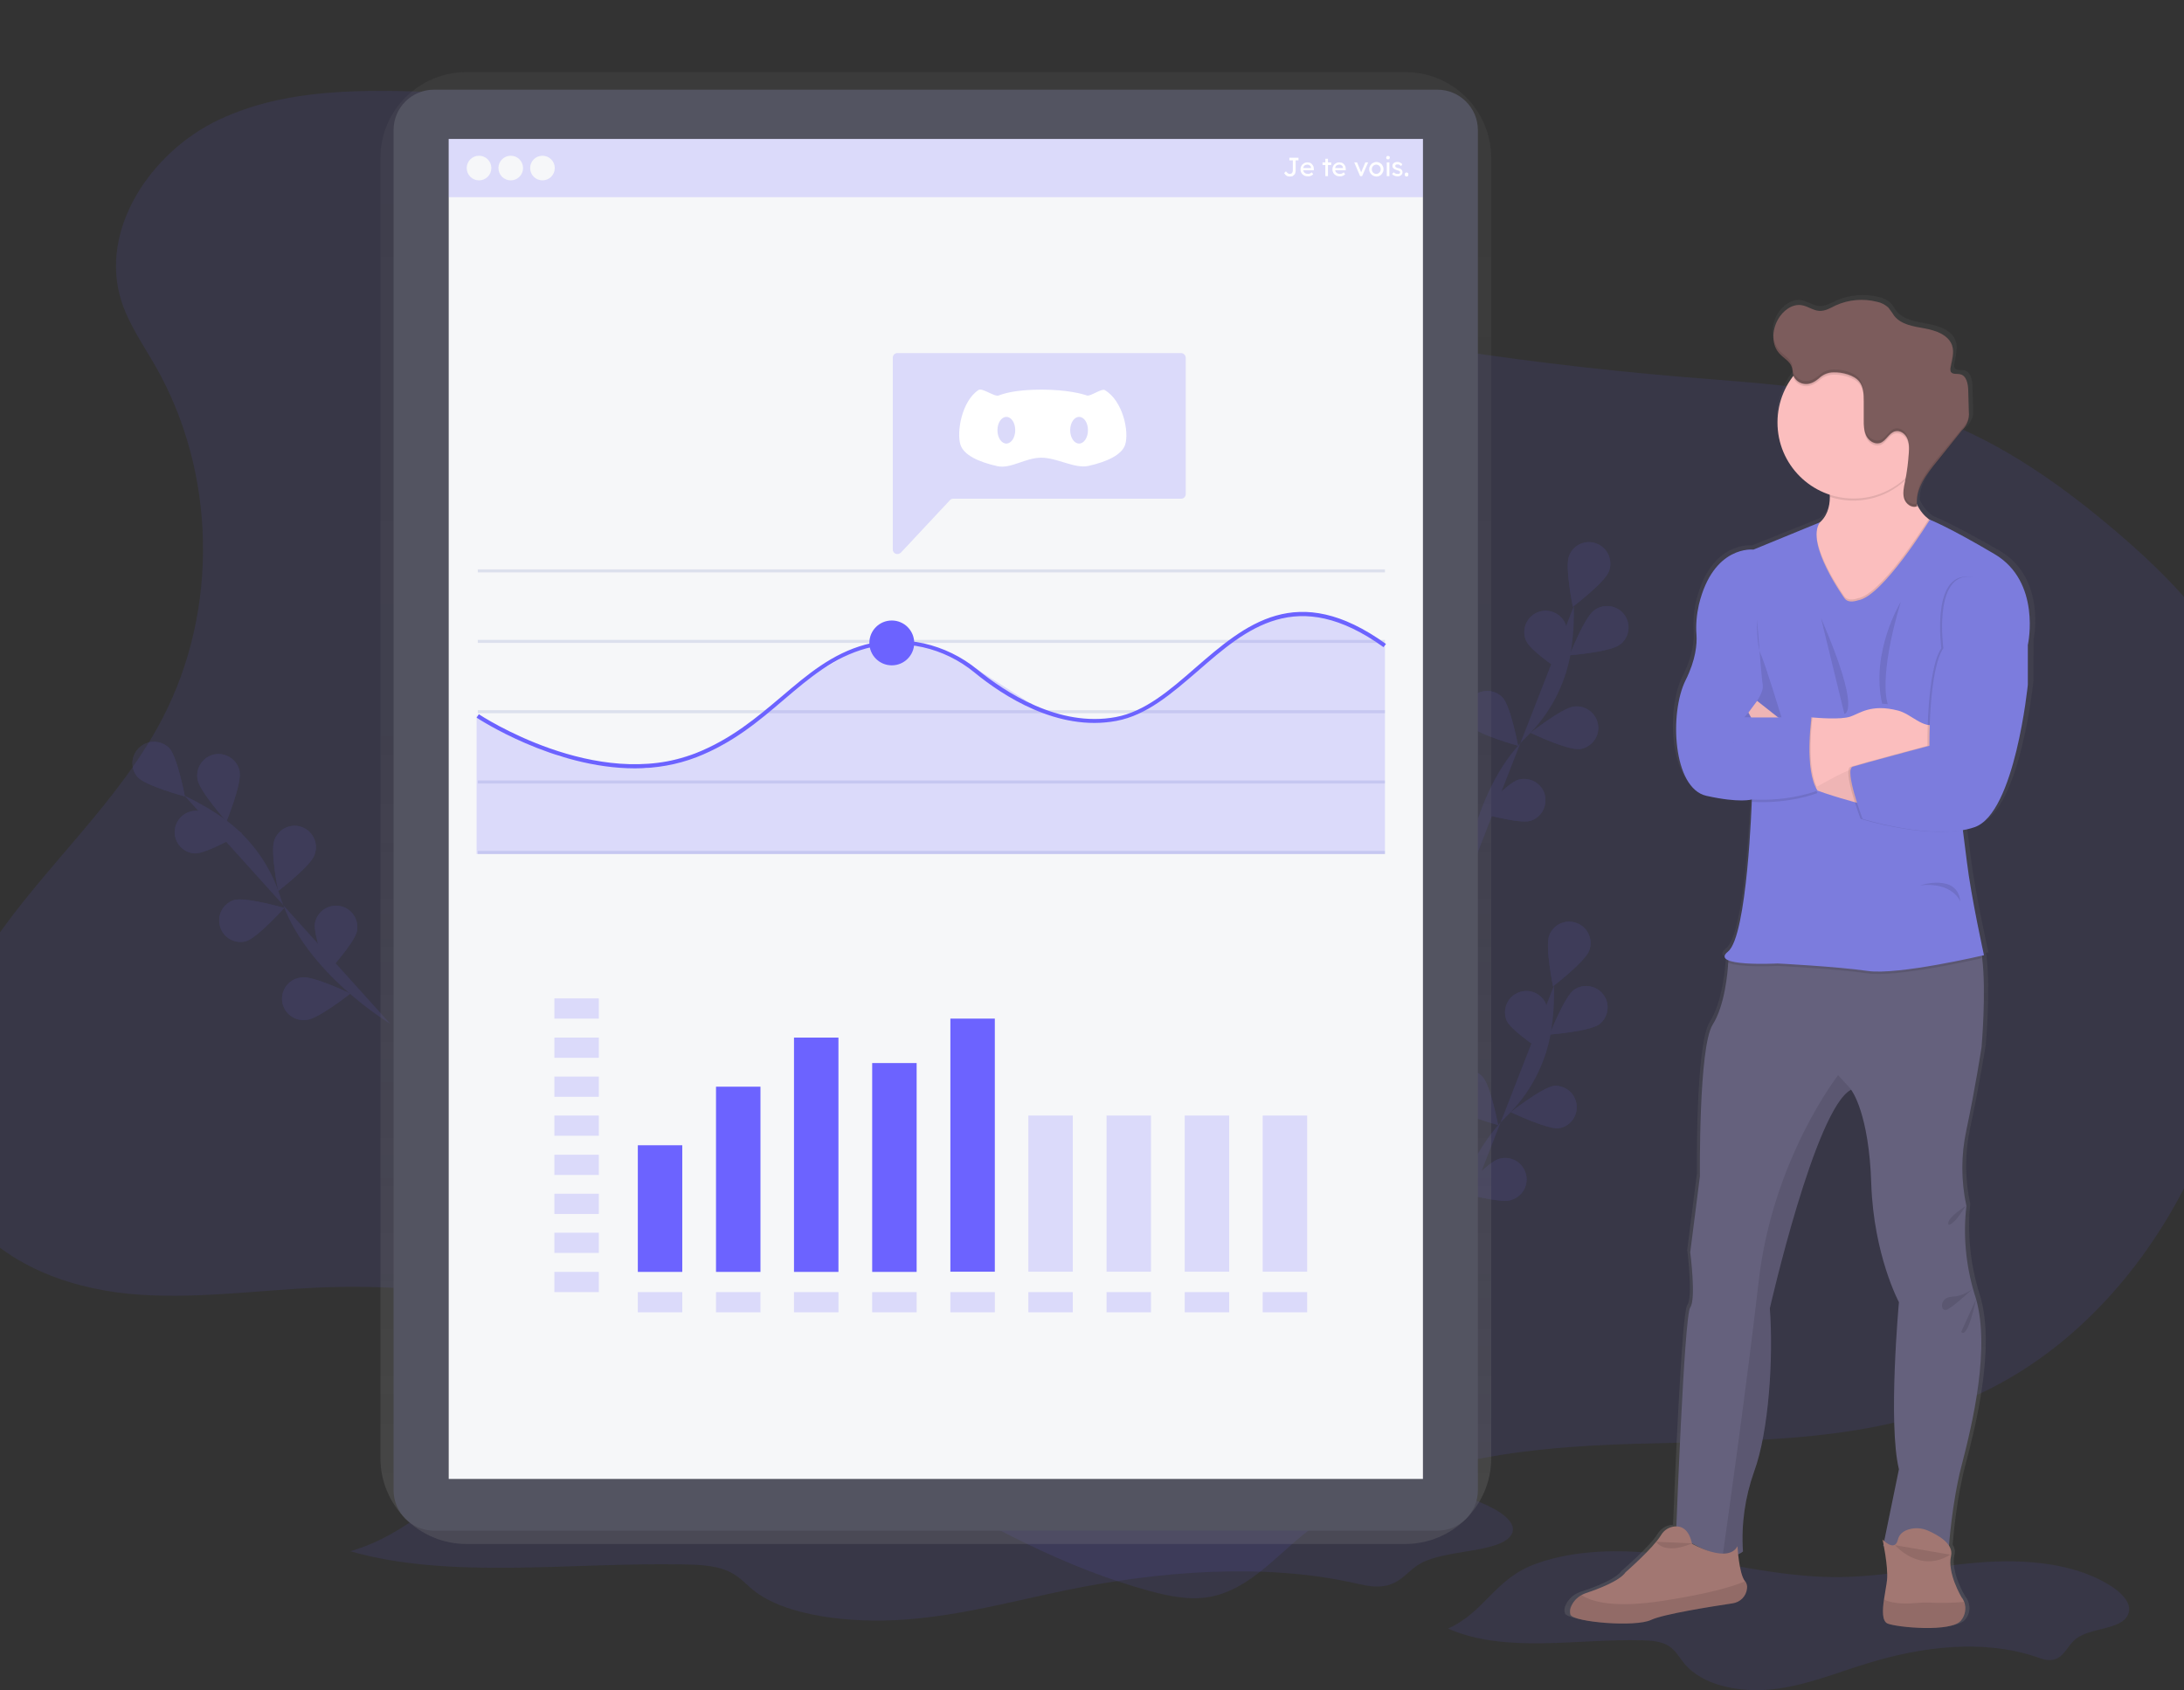 <?xml version="1.0" encoding="utf-8"?>
<!-- Generator: Adobe Illustrator 22.0.1, SVG Export Plug-In . SVG Version: 6.00 Build 0)  -->
<svg version="1.1" id="_x37_d8641e0-c257-4791-b312-86d1704443b9"
	 xmlns="http://www.w3.org/2000/svg" xmlns:xlink="http://www.w3.org/1999/xlink" x="0px" y="0px" viewBox="0 0 1081 836.7"
	 style="enable-background:new 0 0 1081 836.7;" xml:space="preserve">
<rect x="0" y="0" width="1081" height="836.7" fill="#333333" stroke="none"/>
<style type="text/css">
	.st0{opacity:0.1;fill:#6C63FF;enable-background:new    ;}
	.st1{opacity:0.1;}
	.st2{fill:#6C63FF;}
	.st3{fill:url(#SVGID_1_);}
	.st4{fill:#535461;}
	.st5{fill:#F6F7F9;}
	.st6{opacity:0.2;}
	.st7{fill:#DCE0ED;}
	.st8{fill:url(#SVGID_2_);}
	.st9{fill:#65617D;}
	.st10{fill:#A27772;}
	.st11{opacity:0.1;enable-background:new    ;}
	.st12{fill:#FBBEBE;}
	.st13{fill:#7C7CDD;}
	.st14{opacity:5.000000e-02;enable-background:new    ;}
	.st15{fill:#7C5C5C;}
	.st16{opacity:0.99;}
	.st17{fill:#FFFFFF;}
</style>
<title>report</title>
<path class="st0" d="M217.7,45.7c-37.1-1.4-75.8-2.3-109.4,13.6s-59.5,54.4-48.2,89.8c3.7,11.5,10.8,21.6,16.8,32.1
	c30.1,52.6,31.5,120.5,3.6,174.3c-21.5,41.4-58,72.9-84.2,111.4s-41.2,92-15.3,130.9c17.7,26.6,50.5,39.5,82.3,42.7
	c31.8,3.1,63.8-1.8,95.7-3.1c62.1-2.4,124,9.3,180.9,34.2c78.4,34.4,146,93.2,228.5,115.9c9.9,2.7,20.3,4.9,30.4,3.1
	c18-3.3,31-18.1,45.1-29.9c44.9-37.2,107.1-44.2,165.5-45.9c58.3-1.7,119.1-0.4,171.8-25.4c46-21.9,81.5-62.5,103.5-108.5
	c22-45.9,31.6-97,35.2-147.8c2.1-30.3,2.1-61.5-8.8-89.8c-12.2-31.9-36.9-57.2-62.8-79.4c-27.1-23.2-56.6-44.2-90-56.7
	c-39.9-14.9-83.2-17.1-125.7-20.6c-87.1-7.3-173.6-21.2-258.6-41.5c-80.7-19.3-169.3-40.4-242.8-79.7
	C294.5,45.6,259.3,47.2,217.7,45.7z"/>
<g class="st1">
	<path class="st2" d="M713.9,629.7c0,0,3.5-49.6,31.5-76.7c11.8-11.3,19.6-26.1,22.3-42.1c1.2-7.6,1.7-15.4,1.5-23.1"/>
	<path class="st2" d="M786.6,470.6c-2,5.5-17.9,17.7-17.9,17.7s-4-19.6-1.9-25.1c2-5.5,8.1-8.3,13.6-6.2
		C785.9,459,788.6,465.1,786.6,470.6z"/>
	<path class="st2" d="M791.6,507.1c-4.7,3.5-24.6,5.1-24.6,5.1s7.3-18.6,12-22.1c4.8-3.4,11.4-2.2,14.8,2.6
		C797,497.2,796.1,503.6,791.6,507.1L791.6,507.1z"/>
	<path class="st2" d="M771.6,558.6c-5.8,0.6-23.8-8-23.8-8s15.7-12.4,21.5-13c5.8-0.3,10.8,4.1,11.1,10
		C780.7,553,776.9,557.7,771.6,558.6z"/>
	<path class="st2" d="M747.6,594.2c-5.6,1.6-24.8-3.9-24.8-3.9s13.4-14.8,19-16.5c5.6-1.8,11.5,1.3,13.3,6.9
		c1.8,5.6-1.3,11.5-6.9,13.3C748,594.1,747.8,594.2,747.6,594.2L747.6,594.2z"/>
	<path class="st2" d="M745.8,505.4c2.5,5.3,19.3,16.1,19.3,16.1s2.3-19.8-0.2-25.1c-2.7-5.2-9-7.3-14.2-4.6
		C745.7,494.3,743.6,500.3,745.8,505.4z"/>
	<path class="st2" d="M718.3,547.4c4,4.3,23.2,9.6,23.2,9.6s-3.7-19.6-7.7-23.9c-4-4.3-10.7-4.5-15-0.5
		C714.6,536.5,714.3,543.1,718.3,547.4z"/>
	<path class="st2" d="M697.1,591.9c3.2,4.9,21.3,13.3,21.3,13.3s-0.4-20-3.5-24.9c-3.3-4.8-9.9-6-14.7-2.7
		C695.5,580.9,694.2,587.1,697.1,591.9L697.1,591.9z"/>
	<path class="st2" d="M786.6,470.6c-2,5.5-17.9,17.7-17.9,17.7s-4-19.6-1.9-25.1c2-5.5,8.1-8.3,13.6-6.2
		C785.9,459,788.6,465.1,786.6,470.6z"/>
	<path class="st2" d="M791.6,507.1c-4.7,3.5-24.6,5.1-24.6,5.1s7.3-18.6,12-22.1c4.8-3.4,11.4-2.2,14.8,2.6
		C797,497.2,796.1,503.6,791.6,507.1L791.6,507.1z"/>
	<path class="st2" d="M771.6,558.6c-5.8,0.6-23.8-8-23.8-8s15.7-12.4,21.5-13c5.8-0.3,10.8,4.1,11.1,10
		C780.7,553,776.9,557.7,771.6,558.6z"/>
	<path class="st2" d="M747.6,594.2c-5.6,1.6-24.8-3.9-24.8-3.9s13.4-14.8,19-16.5c5.6-1.8,11.5,1.3,13.3,6.9
		c1.8,5.6-1.3,11.5-6.9,13.3C748,594.1,747.8,594.2,747.6,594.2L747.6,594.2z"/>
	<path class="st2" d="M745.8,505.4c2.5,5.3,19.3,16.1,19.3,16.1s2.3-19.8-0.2-25.1c-2.7-5.2-9-7.3-14.2-4.6
		C745.7,494.3,743.6,500.3,745.8,505.4z"/>
	<path class="st2" d="M718.3,547.4c4,4.3,23.2,9.6,23.2,9.6s-3.7-19.6-7.7-23.9c-4-4.3-10.7-4.5-15-0.5
		C714.6,536.5,714.3,543.1,718.3,547.4z"/>
	<path class="st2" d="M697.1,591.9c3.2,4.9,21.3,13.3,21.3,13.3s-0.4-20-3.5-24.9c-3.3-4.8-9.9-6-14.7-2.7
		C695.5,580.9,694.2,587.1,697.1,591.9L697.1,591.9z"/>
</g>
<g class="st1">
	<path class="st2" d="M723.7,441.9c0,0,3.5-49.6,31.5-76.7c11.8-11.3,19.6-26.1,22.3-42.1c1.2-7.6,1.7-15.4,1.5-23.1"/>
	<path class="st2" d="M796.4,282.8c-2,5.5-17.9,17.6-17.9,17.6s-4-19.6-1.9-25.1c2-5.5,8.1-8.3,13.6-6.2
		C795.7,271.2,798.4,277.3,796.4,282.8z"/>
	<path class="st2" d="M801.5,319.3c-4.7,3.5-24.6,5.1-24.6,5.1s7.3-18.6,12-22.1c4.6-3.6,11.3-2.8,14.9,1.8s2.8,11.3-1.8,14.9
		C801.8,319,801.6,319.2,801.5,319.3z"/>
	<path class="st2" d="M781.4,370.8c-5.8,0.6-23.8-8-23.8-8s15.7-12.4,21.5-13c5.8-0.7,11.1,3.4,11.9,9.2s-3.4,11.1-9.2,11.9
		C781.6,370.9,781.5,370.9,781.4,370.8L781.4,370.8z"/>
	<path class="st2" d="M757.4,406.4c-5.6,1.6-24.8-3.9-24.8-3.9s13.4-14.9,19-16.5c5.6-1.5,11.5,1.8,13,7.4
		C766,399.1,762.9,404.8,757.4,406.4L757.4,406.4z"/>
	<path class="st2" d="M755.6,317.6c2.5,5.3,19.3,16.1,19.3,16.1s2.3-19.9-0.2-25.1c-2.4-5.3-8.7-7.7-14-5.3c-5.3,2.4-7.7,8.7-5.3,14
		C755.5,317.4,755.5,317.5,755.6,317.6L755.6,317.6z"/>
	<path class="st2" d="M728.1,359.6c4,4.3,23.3,9.6,23.3,9.6s-3.7-19.6-7.7-23.9c-4.1-4.2-10.8-4.3-15-0.2
		C724.6,349,724.4,355.4,728.1,359.6z"/>
	<path class="st2" d="M706.9,404.1c3.2,4.9,21.3,13.4,21.3,13.4s-0.4-20-3.5-24.9c-3-5-9.6-6.6-14.6-3.5c-5,3-6.6,9.6-3.5,14.6
		C706.7,403.8,706.8,403.9,706.9,404.1L706.9,404.1z"/>
	<path class="st2" d="M796.4,282.8c-2,5.5-17.9,17.6-17.9,17.6s-4-19.6-1.9-25.1c2-5.5,8.1-8.3,13.6-6.2
		C795.7,271.2,798.4,277.3,796.4,282.8z"/>
	<path class="st2" d="M801.5,319.3c-4.7,3.5-24.6,5.1-24.6,5.1s7.3-18.6,12-22.1c4.6-3.6,11.3-2.8,14.9,1.8s2.8,11.3-1.8,14.9
		C801.8,319,801.6,319.2,801.5,319.3z"/>
	<path class="st2" d="M781.4,370.8c-5.8,0.6-23.8-8-23.8-8s15.7-12.4,21.5-13c5.8-0.7,11.1,3.4,11.9,9.2s-3.4,11.1-9.2,11.9
		C781.6,370.9,781.5,370.9,781.4,370.8L781.4,370.8z"/>
	<path class="st2" d="M757.4,406.4c-5.6,1.6-24.8-3.9-24.8-3.9s13.4-14.9,19-16.5c5.6-1.5,11.5,1.8,13,7.4
		C766,399.1,762.9,404.8,757.4,406.4L757.4,406.4z"/>
	<path class="st2" d="M755.6,317.6c2.5,5.3,19.3,16.1,19.3,16.1s2.3-19.9-0.2-25.1c-2.4-5.3-8.7-7.7-14-5.3c-5.3,2.4-7.7,8.7-5.3,14
		C755.5,317.4,755.5,317.5,755.6,317.6L755.6,317.6z"/>
	<path class="st2" d="M728.1,359.6c4,4.3,23.3,9.6,23.3,9.6s-3.7-19.6-7.7-23.9c-4.1-4.2-10.8-4.3-15-0.2
		C724.6,349,724.4,355.4,728.1,359.6z"/>
	<path class="st2" d="M706.9,404.1c3.2,4.9,21.3,13.4,21.3,13.4s-0.4-20-3.5-24.9c-3-5-9.6-6.6-14.6-3.5c-5,3-6.6,9.6-3.5,14.6
		C706.7,403.8,706.8,403.9,706.9,404.1L706.9,404.1z"/>
</g>
<g class="st1">
	<path class="st2" d="M193.2,506.9c0,0-42.7-25.5-54.3-62.5c-4.8-15.6-14.5-29.2-27.6-38.8c-6.3-4.5-13-8.4-20-11.7"/>
	<path class="st2" d="M83.8,370.4c4,4.3,7.7,23.9,7.7,23.9s-19.3-5.2-23.3-9.5c-3.9-4.4-3.4-11.1,1-14.9
		C73.4,366.2,79.8,366.4,83.8,370.4L83.8,370.4z"/>
	<path class="st2" d="M118.6,382.4c1,5.8-6.5,24.3-6.5,24.3S98.8,391.7,97.8,386c-1.1-5.7,2.6-11.3,8.3-12.5
		c5.7-1.1,11.3,2.6,12.5,8.3C118.6,382,118.6,382.2,118.6,382.4z"/>
	<path class="st2" d="M155.6,423.4c-2,5.5-17.9,17.7-17.9,17.7s-4-19.6-1.9-25.1c1.9-5.5,7.9-8.5,13.4-6.6c5.5,1.9,8.5,7.9,6.6,13.4
		C155.8,423.1,155.7,423.2,155.6,423.4L155.6,423.4z"/>
	<path class="st2" d="M176.7,460.9c-1.1,5.8-14.6,20.5-14.6,20.5s-7.2-18.6-6.2-24.4c1.1-5.7,6.6-9.5,12.4-8.4
		C174,449.6,177.7,455.2,176.7,460.9L176.7,460.9L176.7,460.9z"/>
	<path class="st2" d="M96.6,422.5c5.8,0.1,23.1-10,23.1-10s-16.7-11-22.6-11.1c-5.8,0-10.6,4.7-10.6,10.5
		C86.4,417.6,90.9,422.3,96.6,422.5L96.6,422.5z"/>
	<path class="st2" d="M121.7,466c5.6-1.6,19-16.5,19-16.5s-19.2-5.5-24.8-3.9c-5.6,1.7-8.7,7.7-6.9,13.3
		C110.6,464.3,116.2,467.4,121.7,466L121.7,466z"/>
	<path class="st2" d="M151.9,504.9c5.8-0.6,21.5-13,21.5-13s-18-8.7-23.8-8c-5.8,0.3-10.3,5.3-10,11.1s5.3,10.3,11.1,10
		C151.1,505,151.5,504.9,151.9,504.9z"/>
	<path class="st2" d="M83.8,370.4c4,4.3,7.7,23.9,7.7,23.9s-19.3-5.2-23.3-9.5c-3.9-4.4-3.4-11.1,1-14.9
		C73.4,366.2,79.8,366.4,83.8,370.4L83.8,370.4z"/>
	<path class="st2" d="M118.6,382.4c1,5.8-6.5,24.3-6.5,24.3S98.8,391.7,97.8,386c-1.1-5.7,2.6-11.3,8.3-12.5
		c5.7-1.1,11.3,2.6,12.5,8.3C118.6,382,118.6,382.2,118.6,382.4z"/>
	<path class="st2" d="M155.6,423.4c-2,5.5-17.9,17.7-17.9,17.7s-4-19.6-1.9-25.1c1.9-5.5,7.9-8.5,13.4-6.6c5.5,1.9,8.5,7.9,6.6,13.4
		C155.8,423.1,155.7,423.2,155.6,423.4L155.6,423.4z"/>
	<path class="st2" d="M176.7,460.9c-1.1,5.8-14.6,20.5-14.6,20.5s-7.2-18.6-6.2-24.4c1.1-5.7,6.6-9.5,12.4-8.4
		C174,449.6,177.7,455.2,176.7,460.9L176.7,460.9L176.7,460.9z"/>
	<path class="st2" d="M96.6,422.5c5.8,0.1,23.1-10,23.1-10s-16.7-11-22.6-11.1c-5.8,0-10.6,4.7-10.6,10.5
		C86.4,417.6,90.9,422.3,96.6,422.5L96.6,422.5z"/>
	<path class="st2" d="M121.7,466c5.6-1.6,19-16.5,19-16.5s-19.2-5.5-24.8-3.9c-5.6,1.7-8.7,7.7-6.9,13.3
		C110.6,464.3,116.2,467.4,121.7,466L121.7,466z"/>
	<path class="st2" d="M151.9,504.9c5.8-0.6,21.5-13,21.5-13s-18-8.7-23.8-8c-5.8,0.3-10.3,5.3-10,11.1s5.3,10.3,11.1,10
		C151.1,505,151.5,504.9,151.9,504.9z"/>
</g>
<path class="st0" d="M716.7,806.3c28.7,12.5,63.7,4.9,96.3,5.8c4.5,0.1,9.2,0.5,12.8,2.7s5.3,5.7,7.8,8.7
	c9.1,11.1,27.8,14.7,44.2,12.8s31.3-8.2,46.8-12.9c26.7-8.2,57.1-12,83.5-3c2.4,0.8,5,1.8,7.5,1.4c5.8-0.7,7.5-6.7,11.5-10.1
	c7.3-6.2,23.1-4.5,26.3-12.6c1.9-4.8-2.4-9.6-7.1-12.9c-18-12.4-43.7-14.5-67.2-12.6s-46.7,7.2-70.3,7.2c-29.5,0-57.9-8.1-87.1-11.5
	c-20.2-2.3-42.3-2-61.2,4.8C739.8,781.4,735.3,797.9,716.7,806.3z"/>
<path class="st0" d="M173.4,768c49,14.1,108.8,5.5,164.4,6.5c7.6,0.1,15.7,0.5,21.8,3s9.1,6.4,13.3,9.8
	c15.6,12.6,47.5,16.6,75.4,14.5s53.5-9.2,79.8-14.6c45.5-9.3,97.6-13.5,142.5-3.4c4.1,0.9,8.5,2,12.9,1.6
	c9.8-0.8,12.8-7.6,19.7-11.4c12.4-7,39.4-5.1,44.9-14.2c3.2-5.4-4.2-10.9-12.2-14.6c-30.7-14-74.6-16.4-114.8-14.2
	s-79.7,8.1-120,8.2c-50.3,0-98.9-9.2-148.7-12.9c-34.5-2.6-72.1-2.3-104.5,5.4C212.8,739.9,205.1,758.6,173.4,768z"/>
<linearGradient id="SVGID_1_" gradientUnits="userSpaceOnUse" x1="522.69" y1="39.89" x2="522.69" y2="768.57" gradientTransform="matrix(1 0 0 -1 -59.52 804.24)">
	<stop  offset="0" style="stop-color:#808080;stop-opacity:0.25"/>
	<stop  offset="0.54" style="stop-color:#808080;stop-opacity:0.12"/>
	<stop  offset="1" style="stop-color:#808080;stop-opacity:0.1"/>
</linearGradient>
<path class="st3" d="M695.5,35.7H230.9c-23.5,0-42.6,19-42.6,42.5c0,0,0,0,0,0v643.7c0,23.5,19.1,42.5,42.6,42.5h464.6
	c23.5,0,42.6-19,42.6-42.5c0,0,0,0,0,0V78.2C738.1,54.7,719,35.6,695.5,35.7C695.5,35.7,695.5,35.7,695.5,35.7z"/>
<path class="st4" d="M214.8,44.4h496.7c11,0,20,9,20,20v673.4c0,11-9,20-20,20H214.8c-11,0-20-9-20-20V64.4
	C194.8,53.4,203.7,44.4,214.8,44.4z"/>
<rect x="222.1" y="68.8" class="st5" width="482.2" height="663.4"/>
<g class="st6">
	<rect x="222.1" y="68.8" class="st2" width="482.2" height="28.8"/>
</g>
<circle class="st5" cx="237.1" cy="83.2" r="6.1"/>
<circle class="st5" cx="252.8" cy="83.2" r="6.1"/>
<circle class="st5" cx="268.5" cy="83.2" r="6.1"/>
<rect x="236.5" y="281.9" class="st7" width="449" height="1.5"/>
<rect x="236.5" y="316.8" class="st7" width="449" height="1.5"/>
<rect x="236.5" y="351.6" class="st7" width="449" height="1.5"/>
<rect x="236.5" y="386.4" class="st7" width="449" height="1.5"/>
<rect x="236.5" y="421.3" class="st7" width="449" height="1.5"/>
<g class="st6">
	<polygon class="st2" points="685.5,422.8 235.9,422.8 235.9,354.3 277.1,374.6 319.8,380.4 357.2,369.1 402.4,334 425.1,320.9 
		441.8,317.7 457.6,318.6 483.8,331.5 519.3,354.1 547.2,357.7 569.3,350.1 616.1,311.7 640.1,303.2 665.1,307 685.5,318.8 	"/>
</g>
<path class="st2" d="M314.3,380.4c-40.5,0-77.9-24.8-78.4-25.1l1.1-1.7c0.6,0.4,58.2,38.5,107.1,19.4c17.8-7,30.5-17.8,42.8-28.2
	c12.8-10.9,24.9-21.2,41.5-25.7c18.9-5.1,39.6-0.5,55.4,12.4c13.5,11,40.2,28.8,68.5,23.5c14.4-2.7,26.6-13.2,39.4-24.4
	c24.7-21.4,50.2-43.5,94.3-11.8l-1.2,1.6c-42.9-30.8-67.8-9.2-91.8,11.7c-13.1,11.3-25.4,22-40.4,24.8
	c-29.1,5.5-56.4-12.6-70.2-23.9c-15.2-12.5-35.2-17-53.6-12c-16.1,4.4-28,14.5-40.7,25.3c-12.4,10.6-25.2,21.5-43.4,28.6
	C335.1,378.6,324.7,380.4,314.3,380.4z"/>
<circle class="st2" cx="441.4" cy="318.3" r="11.1"/>
<g class="st6">
	<path class="st2" d="M584.6,174.8H444.2c-1.3,0-2.3,1-2.3,2.3c0,0,0,0,0,0v94.9c0,1.3,1,2.3,2.3,2.3c0.6,0,1.2-0.3,1.7-0.7l24.3-26
		c0.4-0.5,1-0.7,1.7-0.7h112.7c1.3,0,2.3-1,2.3-2.3v0v-67.6C586.8,175.9,585.8,174.8,584.6,174.8z"/>
</g>
<g class="st6">
	<rect x="274.4" y="494.3" class="st2" width="22" height="10"/>
</g>
<g class="st6">
	<rect x="274.4" y="513.7" class="st2" width="22" height="10"/>
</g>
<g class="st6">
	<rect x="274.4" y="533" class="st2" width="22" height="10"/>
</g>
<g class="st6">
	<rect x="274.4" y="552.3" class="st2" width="22" height="10"/>
</g>
<g class="st6">
	<rect x="274.4" y="571.7" class="st2" width="22" height="10"/>
</g>
<g class="st6">
	<rect x="274.4" y="591" class="st2" width="22" height="10"/>
</g>
<g class="st6">
	<rect x="274.4" y="610.3" class="st2" width="22" height="10"/>
</g>
<g class="st6">
	<rect x="274.4" y="629.7" class="st2" width="22" height="10"/>
</g>
<g class="st6">
	<rect x="315.7" y="639.7" class="st2" width="22" height="10"/>
</g>
<g class="st6">
	<rect x="354.4" y="639.7" class="st2" width="22" height="10"/>
</g>
<g class="st6">
	<rect x="393" y="639.7" class="st2" width="22" height="10"/>
</g>
<g class="st6">
	<rect x="431.7" y="639.7" class="st2" width="22" height="10"/>
</g>
<g class="st6">
	<rect x="470.4" y="639.7" class="st2" width="22" height="10"/>
</g>
<g class="st6">
	<rect x="509" y="639.7" class="st2" width="22" height="10"/>
</g>
<g class="st6">
	<rect x="547.7" y="639.7" class="st2" width="22" height="10"/>
</g>
<g class="st6">
	<rect x="586.4" y="639.7" class="st2" width="22" height="10"/>
</g>
<g class="st6">
	<rect x="625" y="639.7" class="st2" width="22" height="10"/>
</g>
<rect x="315.7" y="567" class="st2" width="22" height="62.7"/>
<rect x="354.4" y="538" class="st2" width="22" height="91.7"/>
<rect x="393" y="513.7" class="st2" width="22" height="116"/>
<rect x="431.7" y="526.3" class="st2" width="22" height="103.4"/>
<rect x="470.4" y="504.3" class="st2" width="22" height="125.3"/>
<g class="st6">
	<rect x="509" y="552.3" class="st2" width="22" height="77.3"/>
</g>
<g class="st6">
	<rect x="547.7" y="552.3" class="st2" width="22" height="77.3"/>
</g>
<g class="st6">
	<rect x="586.4" y="552.3" class="st2" width="22" height="77.3"/>
</g>
<g class="st6">
	<rect x="625" y="552.3" class="st2" width="22" height="77.3"/>
</g>
<linearGradient id="SVGID_2_" gradientUnits="userSpaceOnUse" x1="950.425" y1="-1.82" x2="950.425" y2="658.019" gradientTransform="matrix(1 0 0 -1 -59.52 804.24)">
	<stop  offset="0" style="stop-color:#808080;stop-opacity:0.25"/>
	<stop  offset="0.54" style="stop-color:#808080;stop-opacity:0.12"/>
	<stop  offset="1" style="stop-color:#808080;stop-opacity:0.1"/>
</linearGradient>
<path class="st8" d="M989.5,272.5c-23.8-13.7-32.8-17.1-32.8-17.1l-0.5-0.4c-2.6-2-4.7-4.6-6-7.6c0-0.5,0-1.1,0-1.6v0.2
	c0.4-7.2,5.5-13.8,10.4-19.6l12.5-14.7c1.4-1.5,2.5-3.2,3.2-5.1c0.3-1,0.4-2.1,0.3-3.1c0-0.4,0-0.9,0-1.3c-0.1-3.6-0.2-7.3-0.3-11
	c-0.1-3.2-0.9-7.2-4.1-7.9c-1.7-0.3-3.8,0.3-4.7-1.2c-0.3-0.6-0.4-1.3-0.2-1.9c0,0,0,0.1,0,0.1v-0.2c0.6-2.5,1-5,1.2-7.5
	c0.1-1.3-0.1-2.6-0.5-3.8c-1.8-5.3-8.2-7.5-13.8-8.5s-11.9-1.9-15.5-6.3c-1.1-1.4-1.8-3-3.1-4.2c-1.6-1.4-3.6-2.4-5.8-2.8
	c-7-1.7-14.3-1.1-20.9,1.8c-2.7,1.2-5.5,2.9-8.4,2.7s-5.8-2.3-8.8-2.9c-4.9-0.8-9.7,2.8-12.1,7.1c-1.4,2.6-2.2,5.4-2.2,8.4
	c0,0.2,0,0.3,0,0.5l0,0c-0.1,3.2,1.1,6.2,3.2,8.5c2.1,2.2,5.3,3.7,6.2,6.6c0.4,1.2,0.3,2.5,0.6,3.7c0,0.1,0.1,0.3,0.1,0.4l-0.2,0.2
	c-5.1,6.5-7.9,14.6-7.8,22.9c0.1,16.5,10.9,31,26.6,35.9c0,0.4,0,0.8,0,1.1c0,4.5-1.3,9.2-5.2,12.6l-33.7,13.5
	c0,0-20.3-2.4-27.6,27.2c-1.2,4.9-1.6,10-1.3,15c0.3,4.5-0.3,12.4-5.5,22.5c-8.3,16.3-6.4,53.7,10.6,57.4c16.1,3.5,22.4,2,23,1.9
	v0.6c-0.3,7-2.8,67.6-12.1,74.9c-2.6,2-2.1,3.4,0,4.3c0,0,0,0.4-0.1,1.1c-0.3,4.4-1.7,21.3-7.9,30.9c-7.2,11.1-6.4,75.2-6.4,75.2
	l-4.8,37.8c0,0,3,23.3,0,27.4c-2.7,3.6-6.3,90-7,108.7h-0.3c-3,0.2-5.7,1.8-7.3,4.4c-4,6.5-17.9,18.4-17.9,18.4
	c-3,4.3-14.2,8.4-20.1,10.3c-0.8,0.3-1.6,0.6-2.3,1c-2.2,1.2-4,3.1-5.1,5.3c-0.8,1.4-1,3-0.5,4.5c1.5,3.7,32.9,6.3,40.9,2.6
	c6.2-2.9,31-6.8,41.3-8.2c3.8-0.5,6.9-3.5,7.3-7.3c0.2-1.3-0.2-2.6-1-3.7l0,0c-2-2.4-3-9.1-3.4-13.4c0.8-0.3,1.6-0.8,2.3-1.4
	c-0.8-13.5,1.1-27,5.7-39.6c7.6-20,9.8-57.1,8-81.2c0,0,23.1-99.3,41.2-108.6l0,0c0.3,0.3,9.1,11.7,10.2,46.7
	c1.1,35.6,14,58.9,14,58.9s-5.7,60.4,0,83l-7.4,35.7c-0.5-0.5-0.9-0.8-0.9-0.8s0.2,1,0.5,2.6l-0.2,0.8l0.3,0.1
	c0.8,4.5,2.1,12.2,1.6,16.8c-0.3,2.6-1,6.2-1.5,9.6c-0.8,5.5-1,10.8,1.9,12c4.7,1.9,32.5,4.5,37.3-1.6c2.2-2.5,2.7-6.1,1.4-9.2
	c-0.3-0.8-0.8-1.6-1.4-2.3c0,0-7.4-12.1-5.3-20.6c0.4-1.7,0.1-3.5-0.9-4.9c0.3-4.2,2-23.5,6.4-39.9c4.7-17.8,14.7-56.9,7.4-82.6l0,0
	c-0.3-1-0.6-2-0.9-3c-4.2-14-5.7-28.8-4.2-43.3c-2.7-12.5-2.7-25.3,0-37.8c4.5-20.8,7.7-41.1,7.7-41.1s2.5-27.4,0.3-44.2l-0.2-1.1
	l1.2-0.3c0,0-6.4-28.5-8.7-46.7c-0.5-4.3-1.2-9.7-2-15.5c2.1-0.3,4.2-0.8,6.2-1.5c20.4-7.1,26.8-70.8,26.8-70.8v-20.2
	C1006.5,317.1,1013.3,286.2,989.5,272.5z M837.3,764.6c-0.6-0.3-1-0.5-1-0.5l0,0L837.3,764.6z"/>
<path class="st9" d="M977.2,640.3c8.9,25.5-1.5,66.8-6.3,85.3s-6.3,40.6-6.3,40.6c-18.8,3-32.5-0.8-32.5-0.8l7.8-38
	c-5.5-22.5,0-82.7,0-82.7s-12.5-23.3-13.7-58.7c-1.1-34.9-9.7-46.2-10-46.5l0,0c-17.7,9.2-40.2,108.2-40.2,108.2
	c1.8,24-0.4,60.9-7.8,80.9c-4.5,12.7-6.4,26.1-5.5,39.5c-2.6,2.2-6.2,2.5-10,1.9c-10.5-1.7-23.1-10.8-23.1-10.8s4-107.8,7-111.9
	s0-27.3,0-27.3l4.8-37.7c0,0-0.7-63.9,6.3-75c6.1-9.6,7.5-26.4,7.7-30.8c0-0.7,0.1-1.1,0.1-1.1l10.7-12.8c0,0,103.4-7.8,111.1,0
	c1.9,1.9,3.1,6.2,3.8,11.7c2.1,16.8-0.3,44.1-0.3,44.1s-3.1,20.3-7.5,41c-2.7,12.4-2.7,25.2,0,37.7
	C971.6,611.6,973,626.2,977.2,640.3z"/>
<path class="st10" d="M970.7,802.2c-4.6,6.1-31.8,3.5-36.4,1.6c-2.8-1.2-2.6-6.5-1.8-11.9c0.5-3.5,1.2-7,1.5-9.6
	c0.7-6.7-2.2-20.1-2.2-20.1s6.1,6.5,7.6,0c0.7-2.8,2.9-4.3,5.3-5c3.2-1,6.6-0.7,9.6,0.6c4.8,2.1,12.8,6.5,11.4,12.5
	c-2,8.5,5.2,20.5,5.2,20.5c0.6,0.7,1,1.5,1.3,2.3C973.3,796.1,972.8,799.6,970.7,802.2z"/>
<path class="st11" d="M970.7,802.2c-4.6,6.1-31.8,3.5-36.4,1.6c-2.8-1.2-2.6-6.5-1.8-11.9c2.9,1.4,7.9,2.5,16.1,1.7
	c1.9-0.2,3.9-0.2,5.8-0.2c5.9,0.3,11.8,0.2,17.6-0.3C973.3,796.1,972.8,799.6,970.7,802.2z"/>
<path class="st11" d="M876,647.6c1.8,24-0.4,60.9-7.8,80.9c-4.5,12.7-6.4,26.1-5.5,39.5c-2.6,2.2-6.2,2.5-10,1.9
	c2.2-15.6,11.7-82.7,17.8-135.7c6.9-60.4,39.3-101.9,39.3-101.9l6.5,7.1C898.5,548.7,876,647.6,876,647.6z"/>
<path class="st12" d="M959.6,259.6l-4.5,22.1L933,318.8l-27.2-11.6c0,0-37-38.8-13.8-44.3c2.8-0.6,5.4-1.8,7.7-3.4
	c4.6-3.4,6-8.5,6-13.4c0-8.1-3.8-15.9-3.8-15.9l47.6-15c-2,6.3-3.1,12.7-3.4,19.3c-0.4,13,4.5,19.4,8.4,22.4
	C956.1,258.1,957.8,259,959.6,259.6z"/>
<path class="st11" d="M949.6,215.2c-2,6.3-3.1,12.7-3.4,19.3c-0.9,1-1.8,2-2.8,2.9c-10,9.6-24.5,12.9-37.7,8.6
	c0-8.1-3.8-15.9-3.8-15.9L949.6,215.2z"/>
<path class="st12" d="M955.1,209.2c0,20.8-16.9,37.7-37.7,37.6c-20.8,0-37.7-16.9-37.6-37.7c0-20.8,16.9-37.7,37.7-37.6c0,0,0,0,0,0
	c20.7-0.1,37.6,16.7,37.6,37.4C955.1,209,955.1,209.1,955.1,209.2z"/>
<path class="st11" d="M959.6,259.6l-4.5,22.1L933,318.8l-27.2-11.6c0,0-37-38.8-13.8-44.3c2.8-0.6,5.4-1.8,7.7-3.4
	c-4.2,11.5,13.1,35.6,13.1,35.6c2,3,6.7,1.1,6.7,1.1c11.2-1.7,31.7-33.8,35.1-39.1C956.1,258.1,957.8,259,959.6,259.6z"/>
<path class="st11" d="M980.9,474.4c-6.6,1.5-42.8,9.5-56.6,7.5c-15.1-2.2-44.6-3.7-44.6-3.7s-18.7,1-24.5-1.6c0-0.7,0.1-1.1,0.1-1.1
	l10.7-12.8c0,0,103.4-7.8,111.2,0C979.1,464.6,980.2,468.9,980.9,474.4z"/>
<path class="st13" d="M912.9,296.1c0,0-19.5-27-12.1-37.5l-32.9,13.5c0,0-19.8-2.4-27,27.2c-1.1,4.9-1.6,10-1.2,15
	c0.3,4.5-0.3,12.3-5.4,22.5c-8.1,16.2-6.3,53.5,10.3,57.2s22.5,1.8,22.5,1.8s-2.2,67.6-11.8,75.3s24.5,5.9,24.5,5.9
	s29.4,1.5,44.6,3.7s57.6-7.8,57.6-7.8s-6.3-28.4-8.5-46.5s-7.4-56.6-7.4-56.6l37.7-51c0,0,6.6-30.8-16.6-44.5s-32-17-32-17
	s-23.3,38-35.5,39.9C919.5,297.2,914.9,299.1,912.9,296.1z"/>
<path class="st11" d="M869.7,306.8c0,0-0.4,12.2,1.8,17s10.3,31.4,10.3,31.4h-18.5c0,0,10-10.7,9.2-15.9S869.7,306.8,869.7,306.8z"
	/>
<path class="st12" d="M924.3,398.8c0,0-40.8-10-44.6-18.5s-14.3-27.5-14.3-27.5l4.3-5.8l19.8,15.6c0,0,23.6,18.8,34.7,20.7
	S924.3,398.8,924.3,398.8z"/>
<path class="st14" d="M924.3,398.8c0,0-40.8-10-44.6-18.5s-14.3-27.5-14.3-27.5l4.3-5.8l19.8,15.6c0,0,23.6,18.8,34.7,20.7
	S924.3,398.8,924.3,398.8z"/>
<path class="st12" d="M959.6,350.8v22.1H956c-17.6,0-34.8,4.5-50.2,13l-6.7,3.7l-1.8,1l-11.5-25.8l10.7-9.6h0.5
	c2.6,0.2,14,1.2,18.8-0.4c4.6-1.5,10.2-6.5,23.7-3c6.6,1.7,12.3,9.1,18.7,6.8L959.6,350.8z"/>
<path class="st11" d="M995.2,310.5l7.4,8.3V339c0,0-6.3,63.5-26.2,70.5s-55.5-4.1-55.5-4.1s-9.2-24.4-4.9-25.8s38-10.4,38-10.4
	s-0.5-37.3,6.9-48.3c0,0-4.8-34.7,11.8-35.4S995.2,310.5,995.2,310.5z"/>
<path class="st13" d="M996.3,310.5l7.4,8.3V339c0,0-6.3,63.5-26.3,70.5s-55.5-4.1-55.5-4.1s-9.2-24.4-4.9-25.8s38-10.4,38-10.4
	s-0.5-37.3,6.9-48.3c0,0-4.8-34.7,11.8-35.4C990.4,284.7,996.3,310.5,996.3,310.5z"/>
<path class="st11" d="M944.8,225.2c0.2-2.4,0.2-5-0.8-7.2s-3.5-3.9-5.9-3.4c-3.2,0.7-4.5,4.9-7.6,5.8c-2.6,0.8-5.5-1-6.7-3.5
	s-1.3-5.3-1.3-8c0-3.1,0-6.2,0-9.2c0-3.4-0.1-7-2.2-9.6c-2.6-3.3-8.6-4.7-12.7-4.6c-2.7,0-5.3,1.1-7.2,2.9c-2.2,1.8-4.7,3.2-7.6,2.7
	c-2.5-0.4-4.6-2.2-5.3-4.6v-0.1c12.6-16.6,36.2-19.9,52.8-7.3s19.9,36.2,7.3,52.8c-1.2,1.6-2.6,3.1-4.1,4.5
	C944.1,232.7,944.6,228.9,944.8,225.2z"/>
<path class="st15" d="M892.8,190c-2.5-0.4-4.6-2.2-5.3-4.6c-0.3-1.2-0.2-2.5-0.6-3.6c-0.9-2.9-4-4.4-6-6.6c-4.2-4.4-3.9-11.7-0.9-17
	c2.4-4.3,7-7.9,11.8-7.1c3,0.5,5.6,2.6,8.6,2.8s5.6-1.4,8.2-2.7c6.4-2.9,13.6-3.5,20.4-1.8c2.1,0.4,4,1.4,5.6,2.8
	c1.1,1.4,2.1,2.8,3,4.2c3.5,4.4,9.6,5.2,15.1,6.2s11.7,3.2,13.5,8.4c1.2,3.5,0,7.3-0.7,10.9c-0.2,0.7-0.2,1.5,0.1,2.2
	c0.9,1.4,3,0.8,4.6,1.2c3.1,0.6,3.9,4.7,4,7.8c0.1,3.6,0.2,7.3,0.3,10.9c0.4,3.4-0.9,6.8-3.5,9.1L959,228.1
	c-5.4,6.5-11.2,14.1-10.1,22.5c-2.6,1.1-5.6-1.1-6.4-3.8s-0.2-5.6,0.4-8.3c1-4.8,1.6-9.6,1.9-14.4c0.2-2.4,0.2-5-0.8-7.2
	s-3.5-4-5.9-3.4c-3.2,0.7-4.5,4.9-7.6,5.8c-2.6,0.8-5.5-1-6.7-3.5s-1.3-5.3-1.3-8v-9.3c0-3.4-0.1-7-2.2-9.6
	c-2.6-3.3-8.6-4.7-12.7-4.6c-2.7,0-5.3,1.1-7.2,2.9C898.2,189.1,895.7,190.5,892.8,190z"/>
<path class="st11" d="M901.3,305.9l11.6,47.5C912.8,353.4,921.9,353.4,901.3,305.9z"/>
<path class="st11" d="M940.8,298c0,0-15.1,24.8-9.2,50.4l2.8,0.2C934.4,348.6,929.3,336.7,940.8,298z"/>
<path class="st11" d="M950.4,438.3c0,0,18.6-6.1,19.9,8.1C970.3,446.4,966.8,436.6,950.4,438.3z"/>
<path class="st11" d="M896.6,356.4c0,0-3.7,25.9,3,36.2c0,0-13.5,5.5-32.5,4.4l-2.2-40.6H896.6z"/>
<path class="st11" d="M899.2,389.6l-1.8,1l-11.5-25.8l10.7-9.6h0.5l0,0C897,356.4,894,378.6,899.2,389.6z"/>
<path class="st13" d="M896.6,355.2c0,0-3.7,25.8,3,36.2c0,0-13.5,5.5-32.5,4.4l-12.9-40.6L896.6,355.2z"/>
<path class="st10" d="M864.7,786.5c-0.4,3.8-3.4,6.8-7.2,7.3c-10,1.5-34.2,5.3-40.3,8.2c-7.8,3.7-38.4,1.1-39.9-2.6
	c-0.4-1.5-0.2-3.1,0.5-4.4c1.1-2.3,2.8-4.1,5-5.3c0.7-0.4,1.4-0.7,2.2-1c5.8-1.9,16.7-6,19.6-10.3c0,0,13.6-11.9,17.5-18.3
	c1.5-2.6,4.1-4.2,7.1-4.4c3.2-0.2,6.8,1.5,8.3,8.6c0,0,17.7,10.1,22.5,1.2c0,0,0.7,13.6,3.7,17.3l0,0
	C864.6,783.8,864.9,785.2,864.7,786.5z"/>
<path class="st11" d="M864.7,786.5c-0.4,3.8-3.4,6.8-7.2,7.3c-10,1.5-34.2,5.3-40.3,8.2c-7.8,3.7-38.4,1.1-39.9-2.6
	c-0.4-1.5-0.2-3.1,0.5-4.4c1.1-2.3,2.8-4.1,5-5.3c5,3.3,16.1,6.6,40.5,2.8c23.3-3.6,34.8-7.2,40.4-9.6l0,0
	C864.6,783.8,864.9,785.2,864.7,786.5z"/>
<g class="st1">
	<path d="M965.5,182.6v-0.2c0.5-2.8,1.3-5.6,1.1-8.4c-0.2,2.3-0.6,4.5-1.1,6.7C965.3,181.4,965.3,182,965.5,182.6z"/>
	<path d="M943.9,217.2c0.6,1.3,0.9,2.8,0.9,4.2c0.2-2-0.1-4-0.9-5.9c-1-2.2-3.5-3.9-5.8-3.4c-3.2,0.7-4.5,4.9-7.6,5.8
		c-2.6,0.8-5.5-1-6.7-3.5s-1.3-5.3-1.3-8c0-3.1,0-6.2,0-9.3c0-3.4-0.1-7-2.2-9.6c-2.6-3.3-8.6-4.7-12.7-4.6c-2.7,0-5.3,1.1-7.2,2.9
		c-2.2,1.8-4.7,3.2-7.6,2.7c-2.5-0.4-4.6-2.2-5.3-4.6c-0.3-1.2-0.2-2.5-0.6-3.6c-0.9-2.9-4-4.4-6-6.6c-1.9-2.1-3-4.9-3.1-7.8
		c-0.3,3.5,0.8,6.9,3.1,9.5c2.1,2.2,5.2,3.7,6,6.6c0.3,1.2,0.3,2.4,0.6,3.6c0.7,2.4,2.8,4.2,5.3,4.6c3,0.5,5.4-0.9,7.6-2.7
		c2-1.8,4.5-2.9,7.2-2.9c4-0.1,10.1,1.3,12.7,4.6c2.1,2.6,2.2,6.3,2.2,9.6c0,3.1,0,6.2,0,9.3c0,2.7,0,5.6,1.3,8s4.1,4.3,6.7,3.5
		c3.1-1,4.5-5.1,7.6-5.8C940.5,213.3,942.9,215,943.9,217.2z"/>
	<path d="M974.3,207c-0.7,1.9-1.7,3.6-3.1,5.1c-4.1,4.9-8.1,9.8-12.2,14.7c-5.1,6.2-10.6,13.3-10.2,21.2c0.4-7.2,5.4-13.8,10.2-19.5
		l12.2-14.6c1.4-1.5,2.5-3.2,3.1-5.1c0.3-1.3,0.4-2.7,0.3-4C974.6,205.5,974.5,206.3,974.3,207z"/>
	<path d="M942.5,245.5c-0.2-0.7-0.3-1.3-0.4-2c-0.1,1.2,0,2.5,0.4,3.6c0.8,2.7,3.9,4.9,6.5,3.7c-0.1-0.5-0.1-1.1-0.1-1.6
		C946.2,250.3,943.3,248.1,942.5,245.5z"/>
</g>
<path class="st11" d="M819.7,763.3c0,0,3.9,6.8,17.8,0.8"/>
<path class="st11" d="M938,765c0,0,12.1,14.2,27.3,4.7"/>
<path class="st11" d="M973.1,597c0,0-8.5,5.3-8.8,8.4s4.4-2.2,4.4-2.2L973.1,597z"/>
<path class="st11" d="M976.5,637.9c-3,2.5-6.6,3.9-10.5,4.1c-6.4,0.3-5.8,8.6-1.7,6.1C968.5,645.6,976.5,637.9,976.5,637.9z"/>
<path class="st11" d="M978.1,643.2c0,0-4.1,20.1-7.4,16.2"/>
<g>
	<g class="st16">
		<path class="st17" d="M638.3,87.4c-0.4,0-0.8-0.1-1.1-0.2c-0.3-0.1-0.6-0.3-0.8-0.5c-0.2-0.2-0.4-0.4-0.5-0.6
			c-0.1-0.2-0.2-0.3-0.3-0.4l0.9-0.9c0.1,0.2,0.3,0.4,0.5,0.6c0.2,0.2,0.3,0.3,0.6,0.5c0.2,0.1,0.5,0.2,0.8,0.2
			c0.3,0,0.6-0.1,0.8-0.2c0.2-0.1,0.4-0.3,0.5-0.6c0.1-0.3,0.2-0.5,0.2-0.8v-6.2h1.4v6.3c0,0.4-0.1,0.7-0.2,1.1s-0.3,0.7-0.6,0.9
			c-0.3,0.3-0.6,0.5-0.9,0.7C639.2,87.3,638.8,87.4,638.3,87.4z M642.7,79.4h-4.5v-1.3h4.5V79.4z"/>
		<path class="st17" d="M650,86.3L650,86.3c-0.2,0.2-0.4,0.3-0.7,0.5c-0.3,0.2-0.6,0.3-0.9,0.4s-0.7,0.1-1,0.1
			c-0.7,0-1.3-0.1-1.9-0.4c-0.5-0.3-1-0.7-1.3-1.2c-0.3-0.5-0.5-1.1-0.5-1.8c0-0.6,0.1-1.1,0.3-1.5s0.4-0.8,0.8-1.1s0.7-0.6,1.1-0.7
			c0.4-0.2,0.9-0.2,1.3-0.2c0.6,0,1.1,0.1,1.6,0.4c0.5,0.3,0.8,0.7,1.1,1.2s0.4,1.1,0.4,1.7l0,0.6h-5.6l-0.3-1.1h4.7l-0.2,0.2V83
			c0-0.3-0.1-0.6-0.3-0.8c-0.2-0.2-0.4-0.4-0.6-0.5c-0.3-0.1-0.5-0.2-0.8-0.2c-0.4,0-0.8,0.1-1.1,0.2s-0.6,0.4-0.8,0.7
			s-0.3,0.8-0.3,1.4c0,0.5,0.1,0.9,0.3,1.2c0.2,0.4,0.5,0.6,0.8,0.8c0.4,0.2,0.8,0.3,1.3,0.3s0.9-0.1,1.2-0.3
			c0.3-0.2,0.5-0.3,0.7-0.5L650,86.3z"/>
		<path class="st17" d="M658.9,81.7h-4.3v-1.3h4.3V81.7z M657.3,87.2H656v-8.6h1.3V87.2z"/>
		<path class="st17" d="M665.8,86.3L665.8,86.3c-0.2,0.2-0.4,0.3-0.7,0.5c-0.3,0.2-0.6,0.3-0.9,0.4s-0.7,0.1-1,0.1
			c-0.7,0-1.3-0.1-1.9-0.4c-0.5-0.3-1-0.7-1.3-1.2c-0.3-0.5-0.5-1.1-0.5-1.8c0-0.6,0.1-1.1,0.3-1.5s0.4-0.8,0.8-1.1s0.7-0.6,1.1-0.7
			c0.4-0.2,0.9-0.2,1.3-0.2c0.6,0,1.1,0.1,1.6,0.4c0.5,0.3,0.8,0.7,1.1,1.2s0.4,1.1,0.4,1.7l0,0.6h-5.6l-0.3-1.1h4.7l-0.2,0.2V83
			c0-0.3-0.1-0.6-0.3-0.8c-0.2-0.2-0.4-0.4-0.6-0.5c-0.3-0.1-0.5-0.2-0.8-0.2c-0.4,0-0.8,0.1-1.1,0.2s-0.6,0.4-0.8,0.7
			s-0.3,0.8-0.3,1.4c0,0.5,0.1,0.9,0.3,1.2c0.2,0.4,0.5,0.6,0.8,0.8c0.4,0.2,0.8,0.3,1.3,0.3s0.9-0.1,1.2-0.3
			c0.3-0.2,0.5-0.3,0.7-0.5L665.8,86.3z"/>
		<path class="st17" d="M671.7,80.4l2.1,5.1l-0.2,0.1l2.2-5.2h1.4l-3,6.8h-1l-2.9-6.8H671.7z"/>
		<path class="st17" d="M684.8,83.8c0,0.7-0.2,1.3-0.5,1.8c-0.3,0.5-0.7,1-1.2,1.3c-0.5,0.3-1.1,0.5-1.8,0.5s-1.2-0.2-1.8-0.5
			c-0.5-0.3-0.9-0.7-1.3-1.3c-0.3-0.5-0.5-1.1-0.5-1.8s0.2-1.3,0.5-1.8c0.3-0.5,0.7-1,1.3-1.3c0.5-0.3,1.1-0.5,1.8-0.5
			s1.2,0.2,1.8,0.5c0.5,0.3,0.9,0.7,1.2,1.3C684.6,82.5,684.8,83.1,684.8,83.8z M683.4,83.8c0-0.5-0.1-0.9-0.3-1.2
			c-0.2-0.4-0.4-0.6-0.8-0.8c-0.3-0.2-0.7-0.3-1.1-0.3s-0.8,0.1-1.1,0.3c-0.3,0.2-0.6,0.5-0.8,0.8c-0.2,0.4-0.3,0.8-0.3,1.2
			c0,0.5,0.1,0.9,0.3,1.2c0.2,0.4,0.4,0.6,0.8,0.8c0.3,0.2,0.7,0.3,1.1,0.3s0.8-0.1,1.1-0.3c0.3-0.2,0.6-0.5,0.8-0.8
			C683.3,84.7,683.4,84.3,683.4,83.8z"/>
		<path class="st17" d="M687,78.9c-0.3,0-0.5-0.1-0.7-0.2c-0.1-0.2-0.2-0.4-0.2-0.6c0-0.2,0.1-0.4,0.2-0.6s0.4-0.3,0.7-0.3
			s0.5,0.1,0.7,0.2c0.1,0.2,0.2,0.4,0.2,0.6c0,0.2-0.1,0.4-0.2,0.6S687.3,78.9,687,78.9z M687.7,87.2H687h-0.6v-6.8h1.3V87.2z"/>
		<path class="st17" d="M693.5,82.2c-0.2-0.2-0.5-0.4-0.8-0.6c-0.3-0.2-0.6-0.2-0.9-0.2c-0.1,0-0.3,0-0.4,0c-0.1,0-0.3,0.1-0.4,0.1
			c-0.1,0.1-0.2,0.1-0.3,0.3c-0.1,0.1-0.1,0.2-0.1,0.4c0,0.2,0.1,0.4,0.2,0.5c0.1,0.1,0.3,0.2,0.5,0.3s0.5,0.2,0.7,0.2
			s0.5,0.2,0.8,0.2c0.3,0.1,0.5,0.2,0.7,0.4c0.2,0.2,0.4,0.4,0.5,0.6c0.1,0.2,0.2,0.5,0.2,0.9c0,0.4-0.1,0.8-0.4,1.1
			c-0.2,0.3-0.5,0.5-0.9,0.7c-0.4,0.2-0.8,0.2-1.2,0.2c-0.5,0-1-0.1-1.5-0.3c-0.5-0.2-0.9-0.5-1.2-0.9l0.9-0.8
			c0.2,0.3,0.5,0.5,0.8,0.6c0.3,0.2,0.7,0.2,1.1,0.2c0.1,0,0.2,0,0.4,0c0.1,0,0.2-0.1,0.4-0.1s0.2-0.2,0.3-0.3
			c0.1-0.1,0.1-0.2,0.1-0.4c0-0.2-0.1-0.4-0.2-0.5s-0.3-0.2-0.5-0.3c-0.2-0.1-0.4-0.1-0.7-0.2c-0.3-0.1-0.6-0.2-0.8-0.3
			s-0.5-0.2-0.8-0.4c-0.2-0.2-0.4-0.4-0.6-0.6c-0.1-0.2-0.2-0.6-0.2-0.9c0-0.4,0.1-0.8,0.3-1c0.2-0.3,0.5-0.5,0.9-0.7
			c0.4-0.2,0.8-0.2,1.2-0.2c0.3,0,0.6,0,0.9,0.1s0.6,0.2,0.9,0.4c0.3,0.2,0.5,0.4,0.7,0.6L693.5,82.2z"/>
		<path class="st17" d="M696.2,87.4c-0.3,0-0.5-0.1-0.7-0.3s-0.2-0.4-0.2-0.7c0-0.3,0.1-0.5,0.2-0.7s0.4-0.3,0.7-0.3
			c0.3,0,0.5,0.1,0.7,0.3s0.2,0.4,0.2,0.7c0,0.2-0.1,0.5-0.2,0.7S696.5,87.4,696.2,87.4z"/>
	</g>
</g>
<path class="st17" d="M475.4,220.2c-2-6.2,0.6-21.6,8.9-27.1c1.9-1.3,7.9,3.5,10,2.7c2.4-0.9,8.2-2.9,21.1-2.9
	c13,0,20.2,2.1,22.6,2.9c1.6,0.6,7.3-3.6,8.8-2.7c9,5.3,12.2,20.6,10.1,27.1c-1.6,4.9-8.8,8.4-18.3,10.5c-6.7,1.4-15.4-4.1-23.2-4.1
	c-7.9,0-15,5.6-21.7,4.2C484.2,228.7,477,225.2,475.4,220.2z M498.1,206.4c-2.4,0-4.4,2.9-4.4,6.6s2,6.6,4.4,6.6s4.4-2.9,4.4-6.6
	S500.6,206.4,498.1,206.4 M534.1,206.4c-2.4,0-4.4,2.9-4.4,6.6s2,6.6,4.4,6.6c2.4,0,4.4-2.9,4.4-6.6S536.6,206.4,534.1,206.4z"/>
</svg>
